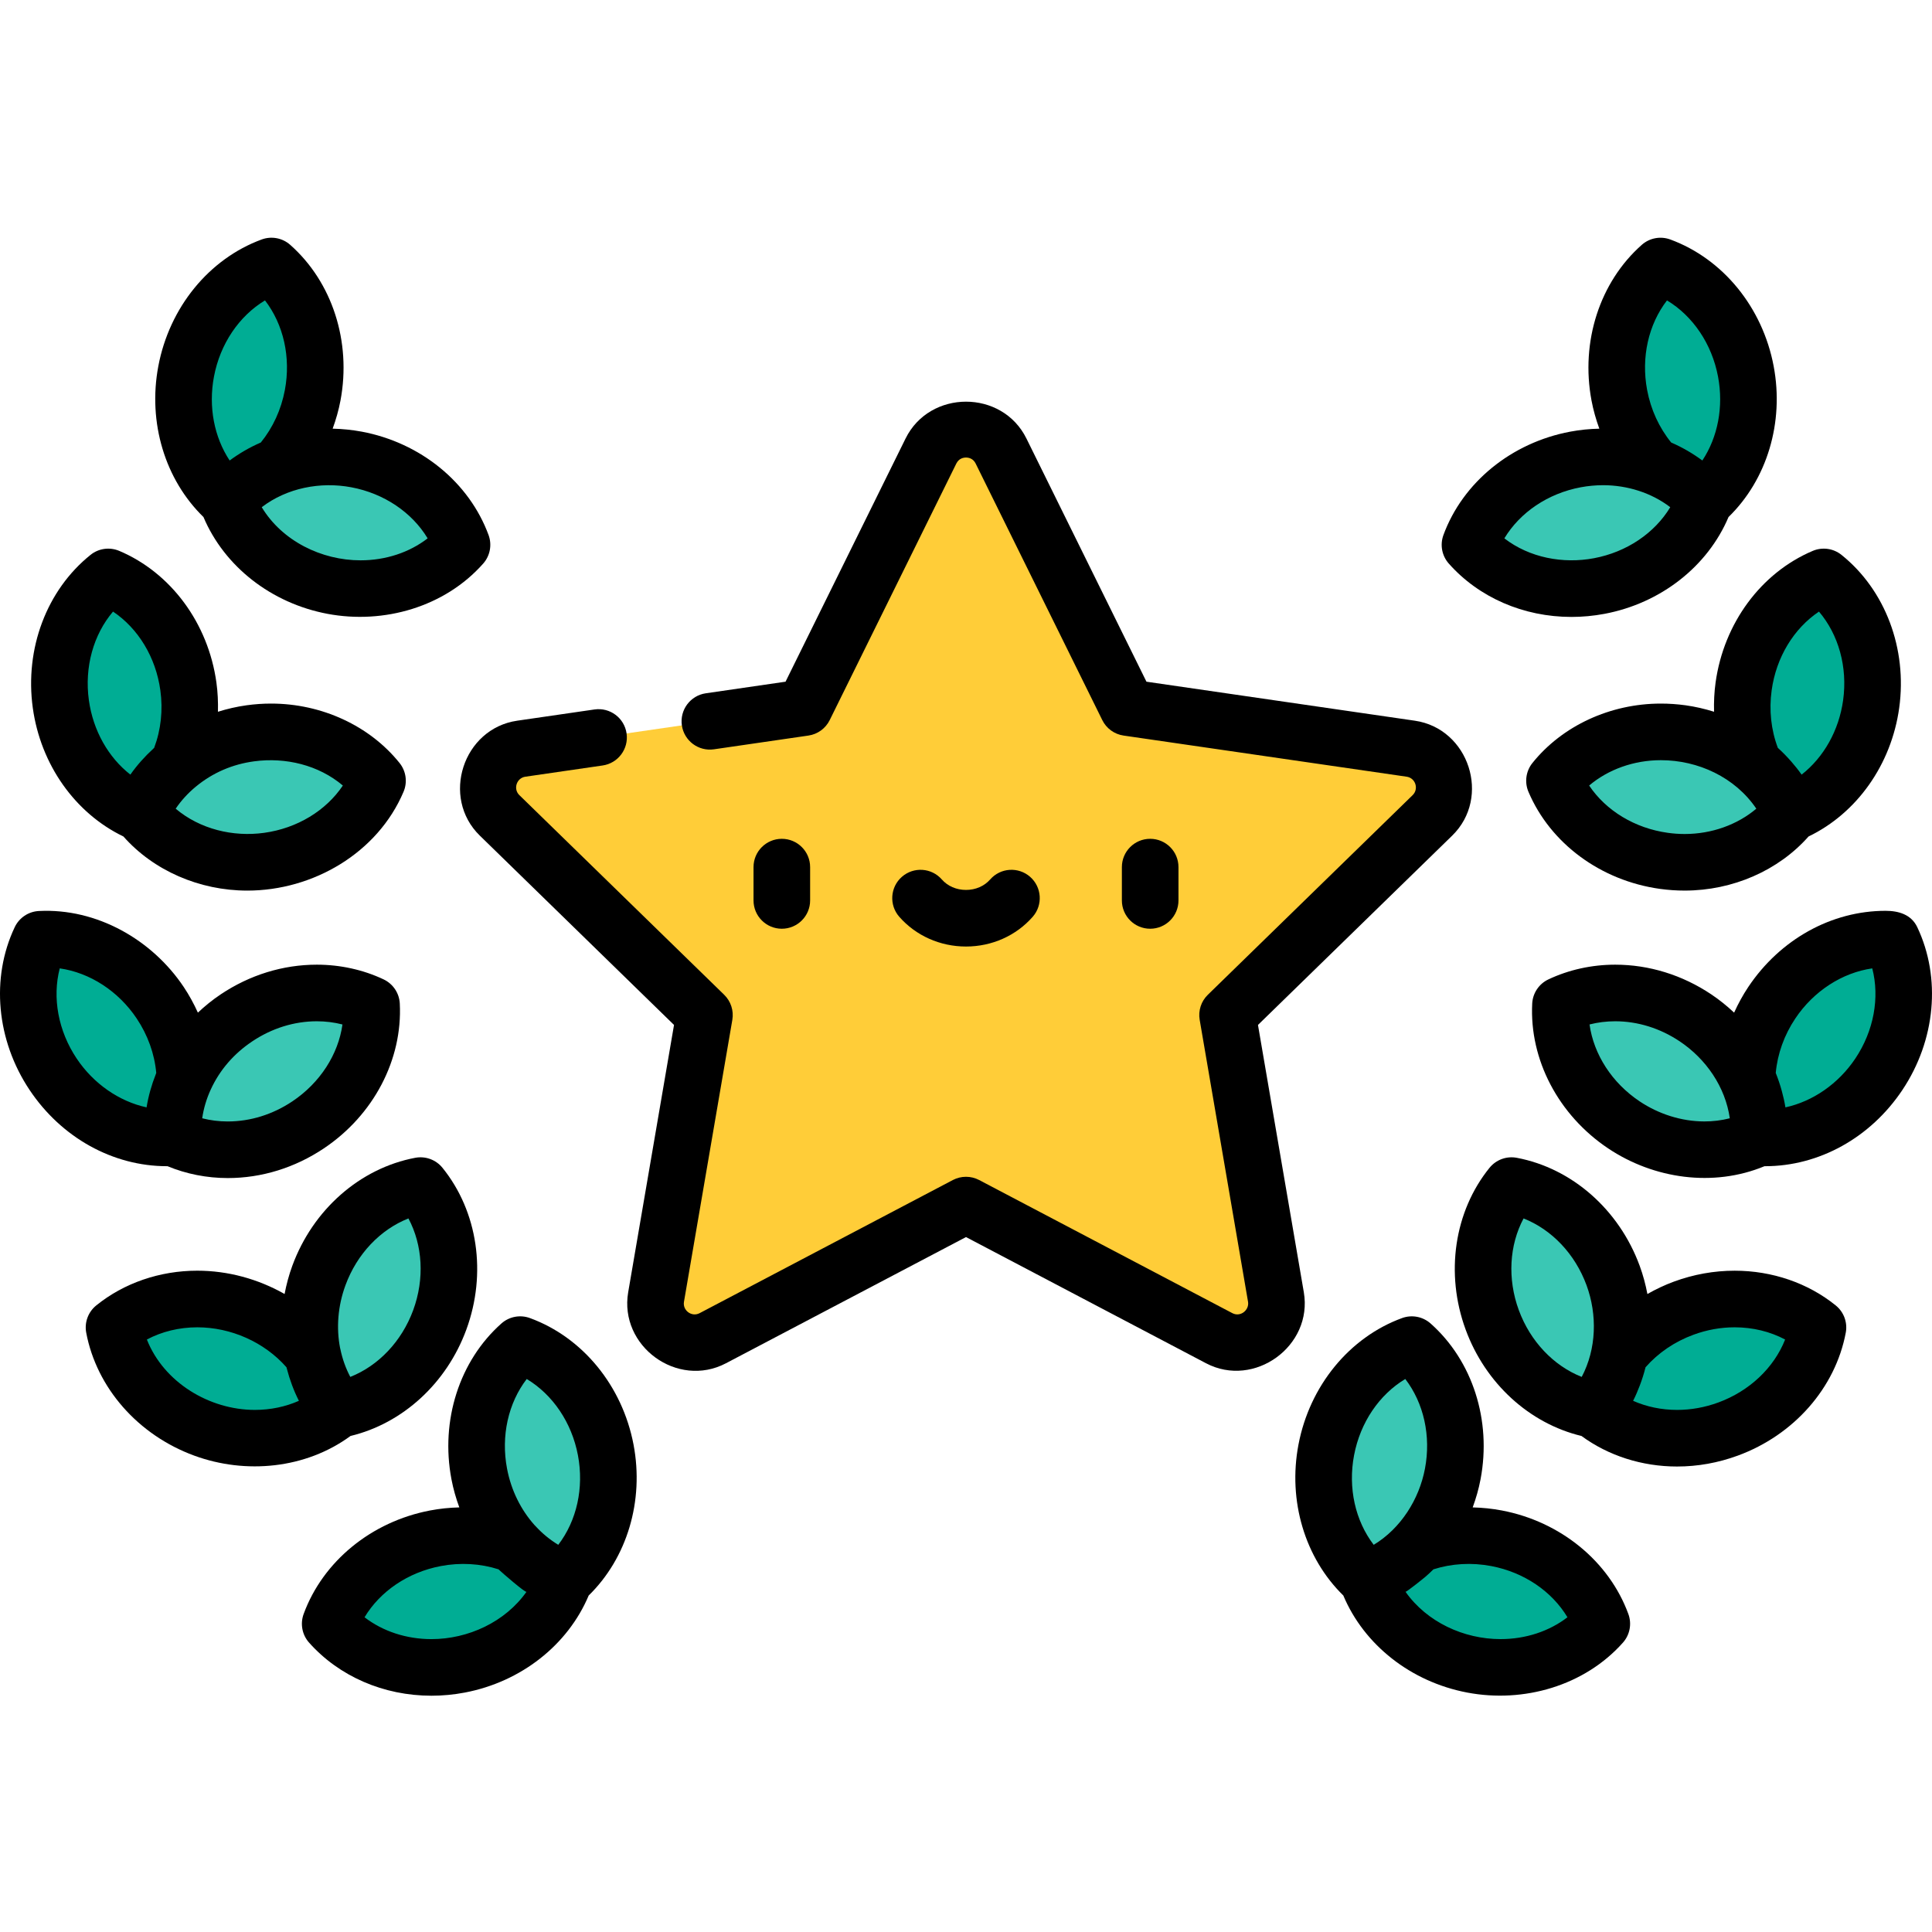 <svg height="512pt" viewBox="0 -63 512 512" width="512pt" xmlns="http://www.w3.org/2000/svg"><path d="m373.859 135.414-75.02-10.902-33.547-67.977c-3.801-7.703-14.785-7.703-18.586 0l-33.547 67.977-75.02 10.902c-8.5 1.234-11.891 11.68-5.742 17.676l54.281 52.914-12.812 74.715c-1.453 8.465 7.43 14.918 15.031 10.922l67.102-35.273 67.098 35.273c7.602 3.996 16.484-2.457 15.035-10.922l-12.816-74.715 54.285-52.914c6.148-5.996 2.758-16.441-5.742-17.676zm0 0" fill="#ffcd38"/><path d="m424.496 367.324c-4.062-11.109-14.457-20.113-27.898-22.668s-26.414 2.008-34.27 10.855c4.062 11.109 14.457 20.113 27.898 22.668 13.441 2.555 26.414-2.008 34.27-10.855zm0 0" fill="#00ad94"/><path d="m374.145 293.344c-11.113 4.062-20.113 14.457-22.668 27.898-2.555 13.441 2.008 26.414 10.852 34.27 11.113-4.062 20.117-14.457 22.668-27.898 2.555-13.441-2.008-26.414-10.852-34.27zm0 0" fill="#3ac7b4"/><path d="m481.777 288.789c-9.191-7.445-22.738-9.828-35.578-5.109-12.844 4.715-21.629 15.293-23.82 26.918 9.191 7.445 22.738 9.828 35.578 5.113 12.844-4.715 21.629-15.297 23.82-26.922zm0 0" fill="#00ad94"/><path d="m400.57 251.199c-7.445 9.191-9.828 22.738-5.113 35.578 4.715 12.844 15.297 21.629 26.922 23.82 7.441-9.191 9.828-22.738 5.109-35.578-4.715-12.844-15.293-21.629-26.918-23.82zm0 0" fill="#3ac7b4"/><path d="m501.316 185.918c-11.816-.605-24.164 5.441-31.773 16.812-7.605 11.371-8.477 25.094-3.406 35.781 11.812.609 24.164-5.441 31.77-16.812 7.609-11.371 8.48-25.094 3.41-35.781zm0 0" fill="#00ad94"/><path d="m413.539 203.332c-.605 11.816 5.441 24.168 16.812 31.773 11.371 7.605 25.094 8.48 35.785 3.41.605-11.816-5.441-24.168-16.812-31.773-11.371-7.605-25.098-8.48-35.785-3.41zm0 0" fill="#3ac7b4"/><path d="m483.316 89.898c-10.891 4.613-19.363 15.445-21.238 29-1.879 13.551 3.332 26.277 12.559 33.68 10.895-4.617 19.363-15.449 21.242-29 1.875-13.551-3.332-26.277-12.562-33.68zm0 0" fill="#00ad94"/><path d="m411.957 143.898c4.617 10.895 15.449 19.363 29 21.238 13.551 1.879 26.281-3.328 33.68-12.559-4.613-10.895-15.445-19.363-29-21.238-13.551-1.879-26.277 3.328-33.68 12.559zm0 0" fill="#3ac7b4"/><path d="m440.059 7.5c-8.859 7.84-13.449 20.801-10.922 34.246 2.531 13.445 11.512 23.859 22.613 27.945 8.863-7.84 13.453-20.805 10.922-34.25-2.527-13.441-11.508-23.855-22.613-27.941zm0 0" fill="#00ad94"/><path d="m389.562 81.379c7.836 8.863 20.801 13.453 34.246 10.926 13.445-2.531 23.859-11.512 27.941-22.613-7.836-8.863-20.801-13.453-34.246-10.926-13.445 2.527-23.855 11.512-27.941 22.613zm0 0" fill="#3ac7b4"/><path d="m87.508 367.324c4.059-11.109 14.453-20.113 27.895-22.668s26.414 2.008 34.27 10.855c-4.062 11.109-14.457 20.113-27.898 22.668-13.441 2.555-26.414-2.008-34.266-10.855zm0 0" fill="#00ad94"/><path d="m137.855 293.344c11.113 4.062 20.117 14.457 22.672 27.898 2.551 13.441-2.008 26.414-10.855 34.27-11.113-4.062-20.113-14.457-22.668-27.898-2.555-13.441 2.008-26.414 10.852-34.27zm0 0" fill="#3ac7b4"/><path d="m30.223 288.789c9.191-7.445 22.738-9.828 35.578-5.109 12.844 4.715 21.629 15.293 23.82 26.918-9.191 7.445-22.738 9.828-35.578 5.113-12.844-4.715-21.629-15.297-23.82-26.922zm0 0" fill="#00ad94"/><path d="m111.43 251.199c7.445 9.191 9.828 22.738 5.113 35.578-4.715 12.844-15.297 21.629-26.922 23.82-7.441-9.191-9.828-22.738-5.109-35.578 4.715-12.844 15.293-21.629 26.918-23.82zm0 0" fill="#3ac7b4"/><path d="m10.684 185.918c11.816-.605 24.164 5.441 31.773 16.812 7.605 11.371 8.477 25.094 3.406 35.781-11.812.609-24.164-5.441-31.77-16.812-7.609-11.371-8.48-25.094-3.41-35.781zm0 0" fill="#00ad94"/><path d="m98.461 203.332c.605 11.816-5.441 24.168-16.812 31.773-11.371 7.605-25.094 8.48-35.785 3.41-.605-11.816 5.441-24.168 16.812-31.773 11.371-7.605 25.098-8.48 35.785-3.41zm0 0" fill="#3ac7b4"/><path d="m28.684 89.898c10.891 4.613 19.363 15.445 21.238 29 1.879 13.551-3.332 26.277-12.559 33.68-10.895-4.617-19.363-15.449-21.242-29-1.875-13.551 3.332-26.277 12.562-33.68zm0 0" fill="#00ad94"/><path d="m100.043 143.898c-4.617 10.895-15.449 19.363-29 21.238-13.551 1.879-26.281-3.328-33.68-12.559 4.613-10.895 15.445-19.363 29-21.238 13.551-1.879 26.277 3.328 33.68 12.559zm0 0" fill="#3ac7b4"/><path d="m71.941 7.5c8.859 7.84 13.449 20.801 10.922 34.246-2.531 13.449-11.512 23.859-22.613 27.945-8.863-7.84-13.453-20.805-10.922-34.25 2.527-13.445 11.508-23.855 22.613-27.941zm0 0" fill="#00ad94"/><path d="m122.438 81.379c-7.836 8.863-20.801 13.453-34.246 10.926-13.445-2.531-23.859-11.512-27.941-22.613 7.836-8.863 20.801-13.453 34.246-10.926 13.445 2.531 23.855 11.512 27.941 22.613zm0 0" fill="#3ac7b4"/><path d="m214.691 175.625v-8.832c0-4.145-3.359-7.5-7.5-7.5s-7.5 3.355-7.5 7.5v8.832c0 4.141 3.359 7.5 7.5 7.5s7.5-3.359 7.5-7.5zm0 0"/><path d="m312.309 175.625v-8.832c0-4.145-3.359-7.5-7.5-7.5-4.145 0-7.5 3.355-7.5 7.5v8.832c0 4.141 3.355 7.5 7.5 7.5 4.141 0 7.5-3.359 7.5-7.5zm0 0"/><path d="m256 187.84c6.859 0 13.309-2.879 17.691-7.895 2.727-3.117 2.41-7.855-.707-10.582-3.121-2.727-7.859-2.41-10.586.711-1.535 1.758-3.867 2.766-6.398 2.766s-4.863-1.008-6.398-2.766c-2.727-3.121-7.465-3.438-10.586-.711-3.117 2.727-3.434 7.465-.711 10.582 4.387 5.016 10.836 7.895 17.695 7.895zm0 0"/><path d="m139.219 142.836 20.488-2.977c4.098-.598 6.938-4.402 6.34-8.5-.594-4.102-4.395-6.938-8.5-6.344 0 0-20.461 2.973-20.484 2.977-14.359 2.086-20.301 20.328-9.898 30.465l51.457 50.164s-12.137 70.77-12.145 70.828c-2.453 14.301 13.051 25.59 25.914 18.828l63.609-33.441 63.609 33.441c12.789 6.727 28.363-4.566 25.914-18.828l-12.148-70.828s51.395-50.098 51.461-50.164c10.414-10.148 4.441-28.383-9.898-30.465l-71.117-10.336s-31.785-64.398-31.805-64.441c-6.434-13.035-25.613-13.012-32.035 0l-31.805 64.441-21.133 3.074c-4.098.594-6.938 4.398-6.344 8.5.598 4.098 4.398 6.938 8.5 6.344l25.035-3.641c2.445-.352 4.555-1.887 5.648-4.102l33.547-67.977c.688-1.391 1.902-1.598 2.566-1.598.668 0 1.883.207 2.566 1.598l33.551 67.977c1.09 2.215 3.203 3.75 5.648 4.102 0 0 75.016 10.902 75.02 10.902 2.34.34 3.27 3.238 1.582 4.883l-54.281 52.914c-1.77 1.723-2.574 4.203-2.156 6.637 0 0 12.727 74.215 12.812 74.711.375 2.191-1.996 4.152-4.152 3.02l-67.098-35.277c-2.188-1.148-4.793-1.148-6.98 0 0 0-67.098 35.277-67.102 35.277-2.102 1.105-4.543-.715-4.148-3.016l12.816-74.715c.414-2.434-.391-4.918-2.16-6.641 0 0-54.281-52.914-54.285-52.914-1.691-1.648-.723-4.543 1.59-4.879zm0 0"/><path d="m76.906 1.883c-2.066-1.828-4.969-2.375-7.555-1.422-13.969 5.141-24.469 18.012-27.398 33.598-2.805 14.926 1.777 30.043 11.965 39.957 5.539 13.094 17.957 22.852 32.887 25.66 14.914 2.801 31.07-1.812 41.25-13.324 1.828-2.066 2.371-4.973 1.422-7.559-5.141-13.969-18.012-24.465-33.598-27.398-2.555-.477-5.145-.734-7.723-.793.883-2.414 1.594-4.902 2.078-7.469 2.926-15.586-2.18-31.391-13.328-41.25zm-20.207 34.945c1.633-8.695 6.66-16.078 13.527-20.219 4.898 6.352 6.898 15.059 5.266 23.754-.977 5.184-3.168 9.961-6.371 13.906-2.945 1.277-5.711 2.883-8.262 4.77-4.09-6.18-5.668-14.199-4.16-22.211zm56.629 42.84c-4.848 3.742-11.105 5.824-17.777 5.824-10.332 0-20.773-5.109-26.188-14.078 6.688-5.113 15.539-6.82 23.746-5.277 8.695 1.637 16.078 6.664 20.219 13.531zm0 0"/><path d="m23.992 84.047c-11.613 9.312-17.477 24.852-15.301 40.562 2.082 15.035 11.223 27.906 24.023 34.074 7.961 9.004 20.086 14.336 32.836 14.336 17.371 0 34.508-9.934 41.395-26.195 1.078-2.539.672-5.465-1.055-7.617-7.906-9.859-20.633-15.75-34.039-15.75-2.164 0-4.359.152-6.52.453-2.602.359-5.129.949-7.574 1.715.066-2.574-.047-5.164-.406-7.754-2.176-15.711-12.039-29.074-25.746-34.879-2.539-1.074-5.465-.672-7.613 1.055zm43.398 54.707c8.277-1.102 17.023.965 23.469 6.422-4.469 6.656-12.086 11.32-20.844 12.531-8.262 1.145-17.031-.965-23.457-6.398 1.449-2.141 3.246-4.117 5.332-5.836 4.492-3.707 9.715-5.949 15.5-6.719zm-24.898-18.828c.727 5.246.16 10.488-1.637 15.258-.09.082-.176.172-.266.258-2.238 2.055-4.293 4.352-6.039 6.84-5.836-4.559-9.883-11.66-11-19.73-1.211-8.766 1.207-17.367 6.402-23.477 6.664 4.469 11.328 12.086 12.539 20.852zm0 0"/><path d="m3.906 182.703c-6.379 13.445-4.863 29.988 3.949 43.168 8.453 12.637 22.055 20.184 36.387 20.184.047 0 .094-.004.141-.004 4.953 2.059 10.434 3.148 15.977 3.148 8.965 0 17.77-2.719 25.457-7.859 13.18-8.816 20.895-23.527 20.133-38.391-.141-2.758-1.785-5.211-4.277-6.395-5.391-2.555-11.512-3.906-17.707-3.906-8.969 0-17.77 2.715-25.461 7.859-2.18 1.457-4.195 3.094-6.062 4.848-1.062-2.344-2.301-4.621-3.754-6.797-8.41-12.578-23.086-20.914-38.387-20.133-2.758.141-5.211 1.785-6.395 4.277zm62.941 30.273c5.211-3.488 11.129-5.328 17.117-5.328 2.32 0 4.613.289 6.793.848-1.113 7.938-5.93 15.457-13.277 20.375-5.211 3.484-11.133 5.328-17.121 5.328-2.316 0-4.602-.285-6.773-.844.367-2.559 1.121-5.121 2.246-7.578 2.41-5.27 6.191-9.578 11.016-12.801zm-51.016-19.348c7.941 1.129 15.523 6 20.387 13.27 2.945 4.402 4.727 9.363 5.191 14.441-.043.113-.082.227-.125.344-1.117 2.824-1.957 5.781-2.441 8.781-7.25-1.578-14.039-6.238-18.52-12.934-4.918-7.352-6.496-16.141-4.492-23.902zm0 0"/><path d="m123.582 289.363c5.465-14.883 3.043-31.316-6.324-42.887-1.734-2.141-4.508-3.16-7.219-2.648-14.625 2.758-27.105 13.719-32.57 28.605-.906 2.465-1.574 4.973-2.051 7.488-7.035-3.992-15.031-6.176-23.133-6.176-9.934 0-19.449 3.273-26.785 9.215-2.145 1.734-3.16 4.508-2.652 7.219 2.762 14.625 13.723 27.105 28.605 32.57 13.656 5.016 29.586 3.5 41.438-5.203 13.805-3.312 25.461-13.941 30.691-28.184zm-32.031-11.758c3.051-8.309 9.227-14.762 16.688-17.707 3.777 7.074 4.312 15.988 1.266 24.297-3.051 8.301-9.223 14.75-16.672 17.699-1.215-2.289-2.113-4.805-2.652-7.457-.012-.07-.035-.137-.055-.207-1.035-5.332-.598-11.113 1.426-16.625zm-23.996 33.035c-12.051 0-24.129-7.266-28.633-18.652 3.961-2.109 8.566-3.238 13.363-3.238 8.891 0 17.746 3.898 23.629 10.586.031.125.07.246.102.371.762 2.934 1.824 5.82 3.195 8.523-3.551 1.574-7.531 2.41-11.656 2.41zm0 0"/><path d="m114.336 386.383c2.941 0 5.918-.281 8.84-.836 14.922-2.836 27.32-12.621 32.832-25.723 10.168-9.934 14.723-25.062 11.887-39.984-2.961-15.578-13.484-28.43-27.461-33.539-2.59-.949-5.492-.398-7.555 1.434-11.129 9.883-16.203 25.699-13.242 41.277.488 2.574 1.203 5.066 2.086 7.465-2.578.062-5.168.324-7.719.809-15.578 2.961-28.43 13.484-33.543 27.461-.945 2.594-.395 5.492 1.438 7.555 7.945 8.949 19.77 14.082 32.438 14.082zm25.25-83.934c6.879 4.125 11.918 11.5 13.57 20.191 1.652 8.688-.328 17.391-5.207 23.75-2.215-1.336-4.281-3.035-6.105-5.035-.047-.051-.102-.098-.152-.148-3.629-4.043-6.227-9.227-7.32-14.996-1.652-8.691.332-17.398 5.215-23.762zm-22.781 49.574c5.191-.984 10.488-.68 15.32.867.086.086.176.168.266.254.496.492 6.883 6.051 7.141 5.688-5.652 8.023-15.48 12.551-25.195 12.551-6.645 0-12.887-2.07-17.727-5.789 4.125-6.875 11.5-11.918 20.195-13.57zm0 0"/><path d="m382.523 78.793c-.953 2.586-.406 5.492 1.422 7.559 7.949 8.984 19.797 14.141 32.504 14.141 2.91 0 5.852-.273 8.746-.816 14.926-2.809 27.348-12.566 32.883-25.66 10.191-9.914 14.773-25.031 11.965-39.957-2.93-15.586-13.426-28.457-27.395-33.594-2.59-.953-5.492-.41-7.559 1.418-11.148 9.859-16.254 25.668-13.324 41.25.484 2.566 1.195 5.055 2.074 7.469-2.574.055-5.168.312-7.723.793-15.582 2.93-28.457 13.43-33.594 27.398zm59.246-62.184c6.871 4.141 11.898 11.523 13.531 20.219 1.508 8.012-.074 16.031-4.16 22.211-2.551-1.887-5.32-3.492-8.262-4.77-3.203-3.949-5.395-8.723-6.371-13.906-1.633-8.695.367-17.402 5.262-23.754zm-16.906 48.973c6.332.008 12.723 1.969 17.773 5.832-4.145 6.863-11.523 11.883-20.211 13.52-8.203 1.543-17.082-.117-23.754-5.266 4.141-6.867 11.523-11.895 20.219-13.531 1.973-.367 3.973-.555 5.973-.555zm0 0"/><path d="m488.012 84.047c-2.152-1.727-5.078-2.133-7.621-1.055-13.703 5.805-23.566 19.168-25.742 34.875-.359 2.59-.477 5.184-.406 7.754-2.449-.766-4.977-1.355-7.574-1.715-2.164-.297-4.355-.449-6.52-.449-13.41 0-26.133 5.887-34.043 15.75-1.723 2.148-2.129 5.078-1.055 7.617 5.809 13.703 19.172 23.566 34.879 25.742 2.16.297 4.355.449 6.52.449 12.75 0 24.875-5.332 32.832-14.336 12.801-6.164 21.941-19.035 24.027-34.074 2.172-15.703-3.688-31.246-15.297-40.559zm-46.023 73.66c-8.762-1.211-16.379-5.871-20.848-12.531 5.039-4.266 11.844-6.719 19.004-6.719 9.844 0 19.652 4.504 25.297 12.852-5.035 4.262-11.836 6.711-18.992 6.711-1.48 0-2.98-.105-4.461-.312zm46.461-35.156c-1.121 8.07-5.164 15.172-11.004 19.734-.844-1.207-1.766-2.352-2.734-3.461-1.117-1.277-2.309-2.5-3.566-3.641-1.801-4.77-2.363-10.012-1.637-15.258 1.211-8.762 5.875-16.379 12.539-20.848 5.195 6.109 7.613 14.707 6.402 23.473zm0 0"/><path d="m504.141 225.871c8.816-13.18 10.332-29.723 3.953-43.168-1.594-3.359-4.957-4.328-8.398-4.328-14.328 0-27.93 7.547-36.383 20.184-1.453 2.176-2.691 4.457-3.754 6.801-1.867-1.758-3.883-3.391-6.066-4.852-7.688-5.141-16.492-7.859-25.457-7.859-6.195 0-12.316 1.352-17.711 3.91-2.492 1.18-4.133 3.637-4.273 6.391-.762 14.863 6.953 29.574 20.133 38.391 12.082 8.082 27.871 10.348 41.434 4.711.047 0 .094.004.145.004 14.324 0 27.926-7.547 36.379-20.184zm-52.5 8.32c-6.047-.012-12.082-1.953-17.121-5.32-7.348-4.918-12.164-12.438-13.277-20.379 2.18-.559 4.473-.844 6.793-.844 5.984 0 11.906 1.84 17.117 5.328 6.949 4.648 12.066 12.035 13.262 20.379-2.223.57-4.5.84-6.773.836zm40.035-16.66c-4.48 6.695-11.27 11.355-18.52 12.934-.234-1.453-.566-2.895-.953-4.32-.445-1.629-.984-3.238-1.613-4.805.465-5.078 2.246-10.039 5.191-14.441 4.863-7.27 12.445-12.141 20.387-13.27 2.004 7.762.422 16.551-4.492 23.902zm0 0"/><path d="m444.445 325.641c5.461 0 10.875-.973 16.098-2.891 14.887-5.465 25.848-17.945 28.605-32.57.512-2.711-.508-5.484-2.652-7.219-7.336-5.941-16.848-9.211-26.785-9.211-5.461 0-10.875.969-16.098 2.887-2.457.902-4.797 2.02-7.035 3.289-.477-2.52-1.145-5.027-2.051-7.492-5.465-14.887-17.945-25.848-32.57-28.605-2.707-.512-5.48.508-7.219 2.652-9.363 11.566-11.789 28-6.324 42.883 5.23 14.242 16.887 24.871 30.695 28.184 7.117 5.23 16.039 8.094 25.336 8.094zm4.34-34.922c3.559-1.309 7.238-1.969 10.93-1.969 4.793 0 9.402 1.129 13.363 3.238-2.949 7.457-9.402 13.633-17.703 16.684-3.562 1.305-7.242 1.969-10.93 1.969-4.125 0-8.105-.836-11.656-2.41.672-1.324 1.258-2.695 1.785-4.086.594-1.57 1.105-3.18 1.512-4.809 3.367-3.828 7.727-6.793 12.699-8.617zm-46.289-6.523c-3.047-8.309-2.512-17.223 1.266-24.297 7.461 2.945 13.637 9.398 16.688 17.703 2.871 7.82 2.652 16.871-1.281 24.293-7.453-2.953-13.621-9.402-16.672-17.699zm0 0"/><path d="m379.121 287.738c-2.062-1.832-4.961-2.383-7.555-1.438-13.977 5.109-24.5 17.965-27.461 33.543-2.836 14.922 1.719 30.047 11.887 39.98 5.512 13.105 17.91 22.887 32.832 25.723 14.918 2.836 31.066-1.754 41.277-13.242 1.832-2.062 2.383-4.965 1.438-7.555-5.113-13.977-17.965-24.5-33.543-27.461-2.551-.484-5.141-.746-7.719-.809.883-2.402 1.598-4.891 2.086-7.465 2.961-15.582-2.113-31.398-13.242-41.277zm-20.277 34.902c1.652-8.691 6.691-16.066 13.57-20.191 4.883 6.363 6.867 15.07 5.215 23.766-1.551 8.16-6.414 15.844-13.582 20.18-4.875-6.363-6.855-15.066-5.203-23.754zm21.031 30.25c4.832-1.547 10.129-1.852 15.32-.867 8.691 1.652 16.066 6.695 20.195 13.57-4.844 3.723-11.082 5.789-17.73 5.789-9.727 0-19.535-4.508-25.191-12.551.141.203 5-3.715 5.355-4.031.703-.617 1.391-1.25 2.051-1.91zm0 0"/></svg>